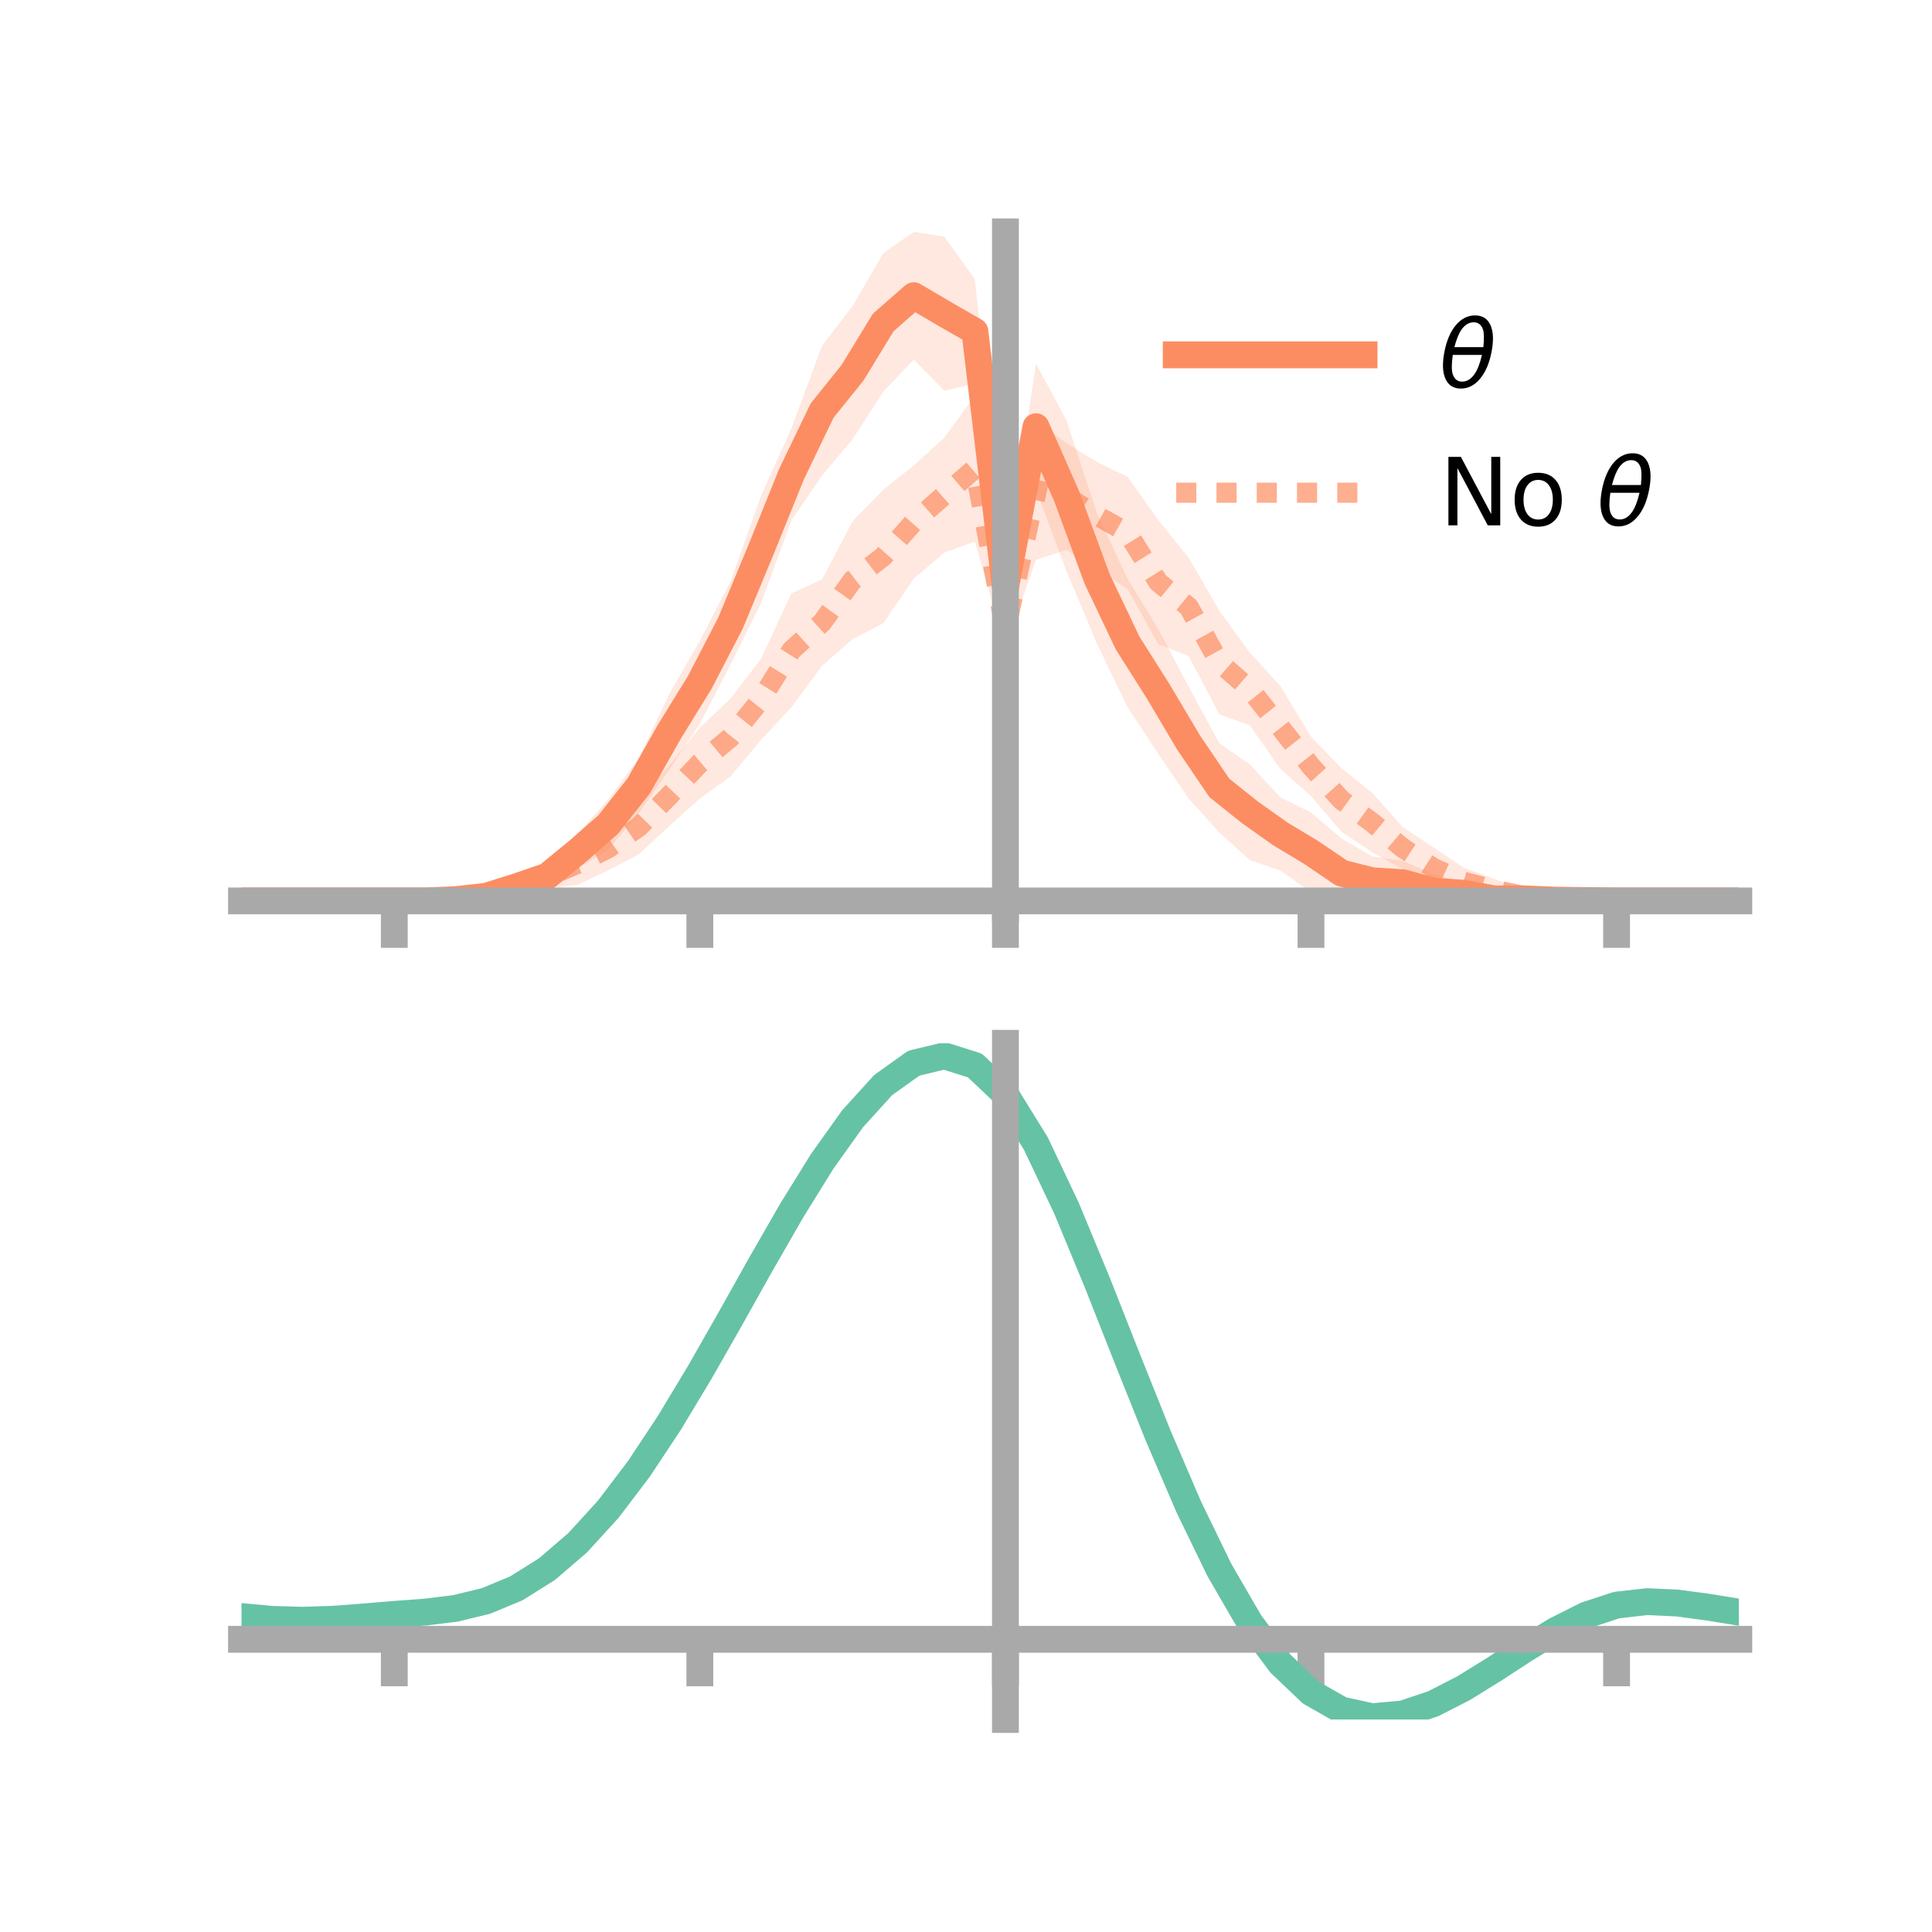 <?xml version="1.0" encoding="utf-8" standalone="no"?>
<!DOCTYPE svg PUBLIC "-//W3C//DTD SVG 1.1//EN"
  "http://www.w3.org/Graphics/SVG/1.1/DTD/svg11.dtd">
<!-- Created with matplotlib (https://matplotlib.org/) -->
<svg height="144pt" version="1.1" viewBox="0 0 144 144" width="144pt" xmlns="http://www.w3.org/2000/svg" xmlns:xlink="http://www.w3.org/1999/xlink">
 <defs>
  <style type="text/css">*{stroke-linecap:butt;stroke-linejoin:round;}</style>
 </defs>
 <g id="figure_1">
  <g id="patch_1">
   <path d="M 0 144 
L 144 144 
L 144 0 
L 0 0 
z
" style="fill:none;"/>
  </g>
  <g id="axes_1">
   <g id="patch_2">
    <path d="M 18 67.68 
L 129.6 67.68 
L 129.6 17.28 
L 18 17.28 
z
" style="fill:none;"/>
   </g>
   <g id="PolyCollection_1">
    <path clip-path="url(#p99736b06b3)" d="M 18 67.15 
L 18 67.15 
L 20.278 67.15 
L 22.555 67.15 
L 24.833 67.15 
L 27.11 67.15 
L 29.388 67.15 
L 31.665 67.071 
L 33.943 66.865 
L 36.22 66.413 
L 38.498 65.501 
L 40.776 64.389 
L 43.053 62.167 
L 45.331 59.592 
L 47.608 56.515 
L 49.886 51.727 
L 52.163 47.766 
L 54.441 43.352 
L 56.718 36.977 
L 58.996 31.895 
L 61.273 25.776 
L 63.551 22.809 
L 65.829 18.88 
L 68.106 17.28 
L 70.384 17.644 
L 72.661 20.807 
L 74.939 42.268 
L 77.216 27.107 
L 79.494 31.345 
L 81.771 38.287 
L 84.049 43.155 
L 86.327 46.884 
L 88.604 51.205 
L 90.882 55.402 
L 93.159 56.978 
L 95.437 59.436 
L 97.714 60.565 
L 99.992 62.491 
L 102.269 63.829 
L 104.547 64.156 
L 106.824 65.157 
L 109.102 65.799 
L 111.38 66.372 
L 113.657 66.606 
L 115.935 66.904 
L 118.212 67.017 
L 120.49 67.15 
L 122.767 67.15 
L 125.045 67.15 
L 127.322 67.15 
L 129.6 67.15 
L 129.6 67.15 
L 129.6 67.15 
L 127.322 67.15 
L 125.045 67.15 
L 122.767 67.15 
L 120.49 67.15 
L 118.212 67.225 
L 115.935 67.279 
L 113.657 67.39 
L 111.38 67.625 
L 109.102 67.361 
L 106.824 67.68 
L 104.547 67.421 
L 102.269 67.468 
L 99.992 67.66 
L 97.714 66.495 
L 95.437 64.884 
L 93.159 64.112 
L 90.882 62.043 
L 88.604 59.531 
L 86.327 56.18 
L 84.049 52.711 
L 81.771 48.001 
L 79.494 42.572 
L 77.216 36.504 
L 74.939 45.386 
L 72.661 28.577 
L 70.384 29.122 
L 68.106 26.802 
L 65.829 29.196 
L 63.551 32.735 
L 61.273 35.433 
L 58.996 38.781 
L 56.718 44.972 
L 54.441 49.553 
L 52.163 53.93 
L 49.886 57.358 
L 47.608 60.626 
L 45.331 63.317 
L 43.053 64.732 
L 40.776 66.231 
L 38.498 66.68 
L 36.22 67.203 
L 33.943 67.247 
L 31.665 67.233 
L 29.388 67.15 
L 27.11 67.15 
L 24.833 67.15 
L 22.555 67.15 
L 20.278 67.15 
L 18 67.15 
z
" style="fill:#fc8d62;fill-opacity:0.2;"/>
   </g>
   <g id="PolyCollection_2">
    <path clip-path="url(#p99736b06b3)" d="M 18 67.15 
L 18 67.15 
L 20.278 67.15 
L 22.555 67.15 
L 24.833 67.15 
L 27.11 67.15 
L 29.388 67.15 
L 31.665 67.036 
L 33.943 66.812 
L 36.22 66.197 
L 38.498 65.392 
L 40.776 64.473 
L 43.053 62.809 
L 45.331 61.583 
L 47.608 59.603 
L 49.886 57.039 
L 52.163 54.243 
L 54.441 52.069 
L 56.718 49.114 
L 58.996 44.221 
L 61.273 43.187 
L 63.551 38.847 
L 65.829 36.511 
L 68.106 34.698 
L 70.384 32.619 
L 72.661 29.49 
L 74.939 45.706 
L 77.216 31.309 
L 79.494 33.035 
L 81.771 34.441 
L 84.049 35.547 
L 86.327 38.767 
L 88.604 41.578 
L 90.882 45.527 
L 93.159 48.65 
L 95.437 51.137 
L 97.714 54.912 
L 99.992 57.269 
L 102.269 59.087 
L 104.547 61.635 
L 106.824 63.154 
L 109.102 64.674 
L 111.38 65.512 
L 113.657 66.314 
L 115.935 66.78 
L 118.212 67.094 
L 120.49 67.15 
L 122.767 67.15 
L 125.045 67.15 
L 127.322 67.15 
L 129.6 67.15 
L 129.6 67.15 
L 129.6 67.15 
L 127.322 67.15 
L 125.045 67.15 
L 122.767 67.15 
L 120.49 67.15 
L 118.212 67.217 
L 115.935 67.297 
L 113.657 67.29 
L 111.38 67.128 
L 109.102 66.771 
L 106.824 66.218 
L 104.547 64.771 
L 102.269 63.517 
L 99.992 62.008 
L 97.714 59.324 
L 95.437 57.316 
L 93.159 54.07 
L 90.882 53.243 
L 88.604 48.904 
L 86.327 48.013 
L 84.049 43.894 
L 81.771 42.43 
L 79.494 40.978 
L 77.216 41.73 
L 74.939 48.29 
L 72.661 40.367 
L 70.384 41.187 
L 68.106 43.133 
L 65.829 46.457 
L 63.551 47.633 
L 61.273 49.615 
L 58.996 52.71 
L 56.718 55.153 
L 54.441 57.875 
L 52.163 59.519 
L 49.886 61.56 
L 47.608 63.675 
L 45.331 64.871 
L 43.053 65.944 
L 40.776 66.238 
L 38.498 67.171 
L 36.22 67.286 
L 33.943 67.332 
L 31.665 67.219 
L 29.388 67.15 
L 27.11 67.15 
L 24.833 67.15 
L 22.555 67.15 
L 20.278 67.15 
L 18 67.15 
z
" style="fill:#fc8d62;fill-opacity:0.2;"/>
   </g>
   <g id="matplotlib.axis_1">
    <g id="xtick_1">
     <g id="line2d_1">
      <defs>
       <path d="M 0 0 
L 0 3.5 
" id="me805901814" style="stroke:#a9a9a9;stroke-width:2;"/>
      </defs>
      <g>
       <use style="fill:#a9a9a9;stroke:#a9a9a9;stroke-width:2;" x="29.388" xlink:href="#me805901814" y="67.15"/>
      </g>
     </g>
    </g>
    <g id="xtick_2">
     <g id="line2d_2">
      <g>
       <use style="fill:#a9a9a9;stroke:#a9a9a9;stroke-width:2;" x="52.163" xlink:href="#me805901814" y="67.15"/>
      </g>
     </g>
    </g>
    <g id="xtick_3">
     <g id="line2d_3">
      <g>
       <use style="fill:#a9a9a9;stroke:#a9a9a9;stroke-width:2;" x="74.939" xlink:href="#me805901814" y="67.15"/>
      </g>
     </g>
    </g>
    <g id="xtick_4">
     <g id="line2d_4">
      <g>
       <use style="fill:#a9a9a9;stroke:#a9a9a9;stroke-width:2;" x="97.714" xlink:href="#me805901814" y="67.15"/>
      </g>
     </g>
    </g>
    <g id="xtick_5">
     <g id="line2d_5">
      <g>
       <use style="fill:#a9a9a9;stroke:#a9a9a9;stroke-width:2;" x="120.49" xlink:href="#me805901814" y="67.15"/>
      </g>
     </g>
    </g>
   </g>
   <g id="matplotlib.axis_2"/>
   <g id="line2d_6">
    <path clip-path="url(#p99736b06b3)" d="M 18 67.15 
L 20.278 67.15 
L 22.555 67.15 
L 24.833 67.15 
L 27.11 67.15 
L 29.388 67.15 
L 31.665 67.152 
L 33.943 67.056 
L 36.22 66.808 
L 38.498 66.091 
L 40.776 65.31 
L 43.053 63.45 
L 45.331 61.454 
L 47.608 58.571 
L 49.886 54.543 
L 52.163 50.848 
L 54.441 46.453 
L 56.718 40.975 
L 58.996 35.338 
L 61.273 30.605 
L 63.551 27.772 
L 65.829 24.038 
L 68.106 22.041 
L 70.384 23.383 
L 72.661 24.692 
L 74.939 43.827 
L 77.216 31.805 
L 79.494 36.958 
L 81.771 43.144 
L 84.049 47.933 
L 86.327 51.532 
L 88.604 55.368 
L 90.882 58.723 
L 93.159 60.545 
L 95.437 62.16 
L 97.714 63.53 
L 99.992 65.075 
L 102.269 65.648 
L 104.547 65.789 
L 106.824 66.418 
L 109.102 66.58 
L 111.38 66.999 
L 113.657 66.998 
L 115.935 67.092 
L 118.212 67.121 
L 120.49 67.15 
L 122.767 67.15 
L 125.045 67.15 
L 127.322 67.15 
L 129.6 67.15 
" style="fill:none;stroke:#fc8d62;stroke-linecap:square;stroke-width:2;"/>
   </g>
   <g id="line2d_7">
    <path clip-path="url(#p99736b06b3)" d="M 18 67.15 
L 20.278 67.15 
L 22.555 67.15 
L 24.833 67.15 
L 27.11 67.15 
L 29.388 67.15 
L 31.665 67.127 
L 33.943 67.072 
L 36.22 66.742 
L 38.498 66.281 
L 40.776 65.356 
L 43.053 64.377 
L 45.331 63.227 
L 47.608 61.639 
L 49.886 59.3 
L 52.163 56.881 
L 54.441 54.972 
L 56.718 52.134 
L 58.996 48.465 
L 61.273 46.401 
L 63.551 43.24 
L 65.829 41.484 
L 68.106 38.915 
L 70.384 36.903 
L 72.661 34.929 
L 74.939 46.998 
L 77.216 36.519 
L 79.494 37.007 
L 81.771 38.436 
L 84.049 39.72 
L 86.327 43.39 
L 88.604 45.241 
L 90.882 49.385 
L 93.159 51.36 
L 95.437 54.226 
L 97.714 57.118 
L 99.992 59.639 
L 102.269 61.302 
L 104.547 63.203 
L 106.824 64.686 
L 109.102 65.723 
L 111.38 66.32 
L 113.657 66.802 
L 115.935 67.039 
L 118.212 67.155 
L 120.49 67.15 
L 122.767 67.15 
L 125.045 67.15 
L 127.322 67.15 
L 129.6 67.15 
" style="fill:none;stroke:#fc8d62;stroke-dasharray:1.5,1.5;stroke-dashoffset:0;stroke-opacity:0.7;stroke-width:1.5;"/>
   </g>
   <g id="patch_3">
    <path d="M 74.939 67.68 
L 74.939 17.28 
" style="fill:none;stroke:#a9a9a9;stroke-linecap:square;stroke-linejoin:miter;stroke-width:2;"/>
   </g>
   <g id="patch_4">
    <path d="M 129.6 67.68 
L 129.6 17.28 
" style="fill:none;"/>
   </g>
   <g id="patch_5">
    <path d="M 18 67.15 
L 129.6 67.15 
" style="fill:none;stroke:#a9a9a9;stroke-linecap:square;stroke-linejoin:miter;stroke-width:2;"/>
   </g>
   <g id="patch_6">
    <path d="M 18 17.28 
L 129.6 17.28 
" style="fill:none;"/>
   </g>
   <g id="legend_1">
    <g id="line2d_8">
     <path d="M 87.67 26.449 
L 101.67 26.449 
" style="fill:none;stroke:#fc8d62;stroke-linecap:square;stroke-width:2;"/>
    </g>
    <g id="line2d_9"/>
    <g id="text_1">
     <!-- $\theta$ -->
     <g transform="translate(107.27 28.899)scale(0.07 -0.07)">
      <defs>
       <path d="M 45.516 34.672 
L 14.453 34.672 
Q 12.359 20.062 14.5 13.875 
Q 17.188 6.25 24.469 6.25 
Q 31.781 6.25 37.359 13.922 
Q 42.234 20.656 45.516 34.672 
z
M 47.016 42.969 
Q 48.344 56.844 46.625 61.719 
Q 43.953 69.438 36.766 69.438 
Q 29.297 69.438 23.828 61.812 
Q 19.531 55.672 16.156 42.969 
z
M 38.188 76.766 
Q 49.906 76.766 54.594 66.406 
Q 59.281 56.109 55.719 37.844 
Q 52.203 19.625 43.453 9.281 
Q 34.766 -1.125 23.047 -1.125 
Q 11.281 -1.125 6.641 9.281 
Q 2 19.625 5.516 37.844 
Q 9.078 56.109 17.719 66.406 
Q 26.422 76.766 38.188 76.766 
z
" id="DejaVuSans-Oblique-952"/>
      </defs>
      <use transform="translate(0 0.234)" xlink:href="#DejaVuSans-Oblique-952"/>
     </g>
    </g>
    <g id="line2d_10">
     <path d="M 87.67 36.724 
L 101.67 36.724 
" style="fill:none;stroke:#fc8d62;stroke-dasharray:1.5,1.5;stroke-dashoffset:0;stroke-opacity:0.7;stroke-width:1.5;"/>
    </g>
    <g id="line2d_11"/>
    <g id="text_2">
     <!-- No $\theta$ -->
     <g transform="translate(107.27 39.174)scale(0.07 -0.07)">
      <defs>
       <path d="M 9.812 72.906 
L 23.094 72.906 
L 55.422 11.922 
L 55.422 72.906 
L 64.984 72.906 
L 64.984 0 
L 51.703 0 
L 19.391 60.984 
L 19.391 0 
L 9.812 0 
z
" id="DejaVuSans-78"/>
       <path d="M 30.609 48.391 
Q 23.391 48.391 19.188 42.75 
Q 14.984 37.109 14.984 27.297 
Q 14.984 17.484 19.156 11.844 
Q 23.344 6.203 30.609 6.203 
Q 37.797 6.203 41.984 11.859 
Q 46.188 17.531 46.188 27.297 
Q 46.188 37.016 41.984 42.703 
Q 37.797 48.391 30.609 48.391 
z
M 30.609 56 
Q 42.328 56 49.016 48.375 
Q 55.719 40.766 55.719 27.297 
Q 55.719 13.875 49.016 6.219 
Q 42.328 -1.422 30.609 -1.422 
Q 18.844 -1.422 12.172 6.219 
Q 5.516 13.875 5.516 27.297 
Q 5.516 40.766 12.172 48.375 
Q 18.844 56 30.609 56 
z
" id="DejaVuSans-111"/>
       <path id="DejaVuSans-32"/>
      </defs>
      <use transform="translate(0 0.234)" xlink:href="#DejaVuSans-78"/>
      <use transform="translate(74.805 0.234)" xlink:href="#DejaVuSans-111"/>
      <use transform="translate(135.986 0.234)" xlink:href="#DejaVuSans-32"/>
      <use transform="translate(167.773 0.234)" xlink:href="#DejaVuSans-Oblique-952"/>
     </g>
    </g>
   </g>
  </g>
  <g id="axes_2">
   <g id="patch_7">
    <path d="M 18 128.16 
L 129.6 128.16 
L 129.6 77.76 
L 18 77.76 
z
" style="fill:none;"/>
   </g>
   <g id="PolyCollection_3">
    <path clip-path="url(#p7bcf28f469)" d="M 18 120.525 
L 18 120.448 
L 20.278 120.668 
L 22.555 120.734 
L 24.833 120.652 
L 27.11 120.472 
L 29.388 120.272 
L 31.665 120.1 
L 33.943 119.816 
L 36.22 119.258 
L 38.498 118.298 
L 40.776 116.846 
L 43.053 114.85 
L 45.331 112.301 
L 47.608 109.233 
L 49.886 105.713 
L 52.163 101.843 
L 54.441 97.751 
L 56.718 93.592 
L 58.996 89.541 
L 61.273 85.788 
L 63.551 82.531 
L 65.829 79.974 
L 68.106 78.317 
L 70.384 77.76 
L 72.661 78.491 
L 74.939 80.678 
L 77.216 84.412 
L 79.494 89.292 
L 81.771 94.871 
L 84.049 100.73 
L 86.327 106.505 
L 88.604 111.895 
L 90.882 116.666 
L 93.159 120.652 
L 95.437 123.756 
L 97.714 125.945 
L 99.992 127.25 
L 102.269 127.746 
L 104.547 127.55 
L 106.824 126.799 
L 109.102 125.649 
L 111.38 124.263 
L 113.657 122.803 
L 115.935 121.431 
L 118.212 120.297 
L 120.49 119.554 
L 122.767 119.297 
L 125.045 119.409 
L 127.322 119.727 
L 129.6 120.109 
L 129.6 120.212 
L 129.6 120.212 
L 127.322 119.854 
L 125.045 119.556 
L 122.767 119.455 
L 120.49 119.716 
L 118.212 120.469 
L 115.935 121.629 
L 113.657 123.046 
L 111.38 124.557 
L 109.102 125.991 
L 106.824 127.178 
L 104.547 127.952 
L 102.269 128.16 
L 99.992 127.671 
L 97.714 126.385 
L 95.437 124.241 
L 93.159 121.222 
L 90.882 117.359 
L 88.604 112.742 
L 86.327 107.523 
L 84.049 101.927 
L 81.771 96.244 
L 79.494 90.828 
L 77.216 86.087 
L 74.939 82.46 
L 72.661 80.34 
L 70.384 79.634 
L 68.106 80.174 
L 65.829 81.772 
L 63.551 84.232 
L 61.273 87.359 
L 58.996 90.956 
L 56.718 94.832 
L 54.441 98.805 
L 52.163 102.71 
L 49.886 106.402 
L 47.608 109.76 
L 45.331 112.689 
L 43.053 115.129 
L 40.776 117.051 
L 38.498 118.46 
L 36.22 119.399 
L 33.943 119.945 
L 31.665 120.219 
L 29.388 120.38 
L 27.11 120.565 
L 24.833 120.726 
L 22.555 120.792 
L 20.278 120.727 
L 18 120.525 
z
" style="fill:#66c2a5;fill-opacity:0.2;"/>
   </g>
   <g id="matplotlib.axis_3">
    <g id="xtick_6">
     <g id="line2d_12">
      <g>
       <use style="fill:#a9a9a9;stroke:#a9a9a9;stroke-width:2;" x="29.388" xlink:href="#me805901814" y="122.184"/>
      </g>
     </g>
    </g>
    <g id="xtick_7">
     <g id="line2d_13">
      <g>
       <use style="fill:#a9a9a9;stroke:#a9a9a9;stroke-width:2;" x="52.163" xlink:href="#me805901814" y="122.184"/>
      </g>
     </g>
    </g>
    <g id="xtick_8">
     <g id="line2d_14">
      <g>
       <use style="fill:#a9a9a9;stroke:#a9a9a9;stroke-width:2;" x="74.939" xlink:href="#me805901814" y="122.184"/>
      </g>
     </g>
    </g>
    <g id="xtick_9">
     <g id="line2d_15">
      <g>
       <use style="fill:#a9a9a9;stroke:#a9a9a9;stroke-width:2;" x="97.714" xlink:href="#me805901814" y="122.184"/>
      </g>
     </g>
    </g>
    <g id="xtick_10">
     <g id="line2d_16">
      <g>
       <use style="fill:#a9a9a9;stroke:#a9a9a9;stroke-width:2;" x="120.49" xlink:href="#me805901814" y="122.184"/>
      </g>
     </g>
    </g>
   </g>
   <g id="matplotlib.axis_4"/>
   <g id="line2d_17">
    <path clip-path="url(#p7bcf28f469)" d="M 18 120.487 
L 20.278 120.698 
L 22.555 120.763 
L 24.833 120.689 
L 27.11 120.519 
L 29.388 120.326 
L 31.665 120.16 
L 33.943 119.88 
L 36.22 119.328 
L 38.498 118.379 
L 40.776 116.948 
L 43.053 114.989 
L 45.331 112.495 
L 47.608 109.496 
L 49.886 106.058 
L 52.163 102.276 
L 54.441 98.278 
L 56.718 94.212 
L 58.996 90.249 
L 61.273 86.574 
L 63.551 83.382 
L 65.829 80.873 
L 68.106 79.246 
L 70.384 78.697 
L 72.661 79.415 
L 74.939 81.569 
L 77.216 85.249 
L 79.494 90.06 
L 81.771 95.557 
L 84.049 101.329 
L 86.327 107.014 
L 88.604 112.318 
L 90.882 117.012 
L 93.159 120.937 
L 95.437 123.998 
L 97.714 126.165 
L 99.992 127.46 
L 102.269 127.953 
L 104.547 127.751 
L 106.824 126.988 
L 109.102 125.82 
L 111.38 124.41 
L 113.657 122.925 
L 115.935 121.53 
L 118.212 120.383 
L 120.49 119.635 
L 122.767 119.376 
L 125.045 119.483 
L 127.322 119.791 
L 129.6 120.161 
" style="fill:none;stroke:#66c2a5;stroke-linecap:square;stroke-width:2;"/>
   </g>
   <g id="patch_8">
    <path d="M 74.939 128.16 
L 74.939 77.76 
" style="fill:none;stroke:#a9a9a9;stroke-linecap:square;stroke-linejoin:miter;stroke-width:2;"/>
   </g>
   <g id="patch_9">
    <path d="M 129.6 128.16 
L 129.6 77.76 
" style="fill:none;"/>
   </g>
   <g id="patch_10">
    <path d="M 18 122.184 
L 129.6 122.184 
" style="fill:none;stroke:#a9a9a9;stroke-linecap:square;stroke-linejoin:miter;stroke-width:2;"/>
   </g>
   <g id="patch_11">
    <path d="M 18 77.76 
L 129.6 77.76 
" style="fill:none;"/>
   </g>
  </g>
 </g>
 <defs>
  <clipPath id="p99736b06b3">
   <rect height="50.4" width="111.6" x="18" y="17.28"/>
  </clipPath>
  <clipPath id="p7bcf28f469">
   <rect height="50.4" width="111.6" x="18" y="77.76"/>
  </clipPath>
 </defs>
</svg>
